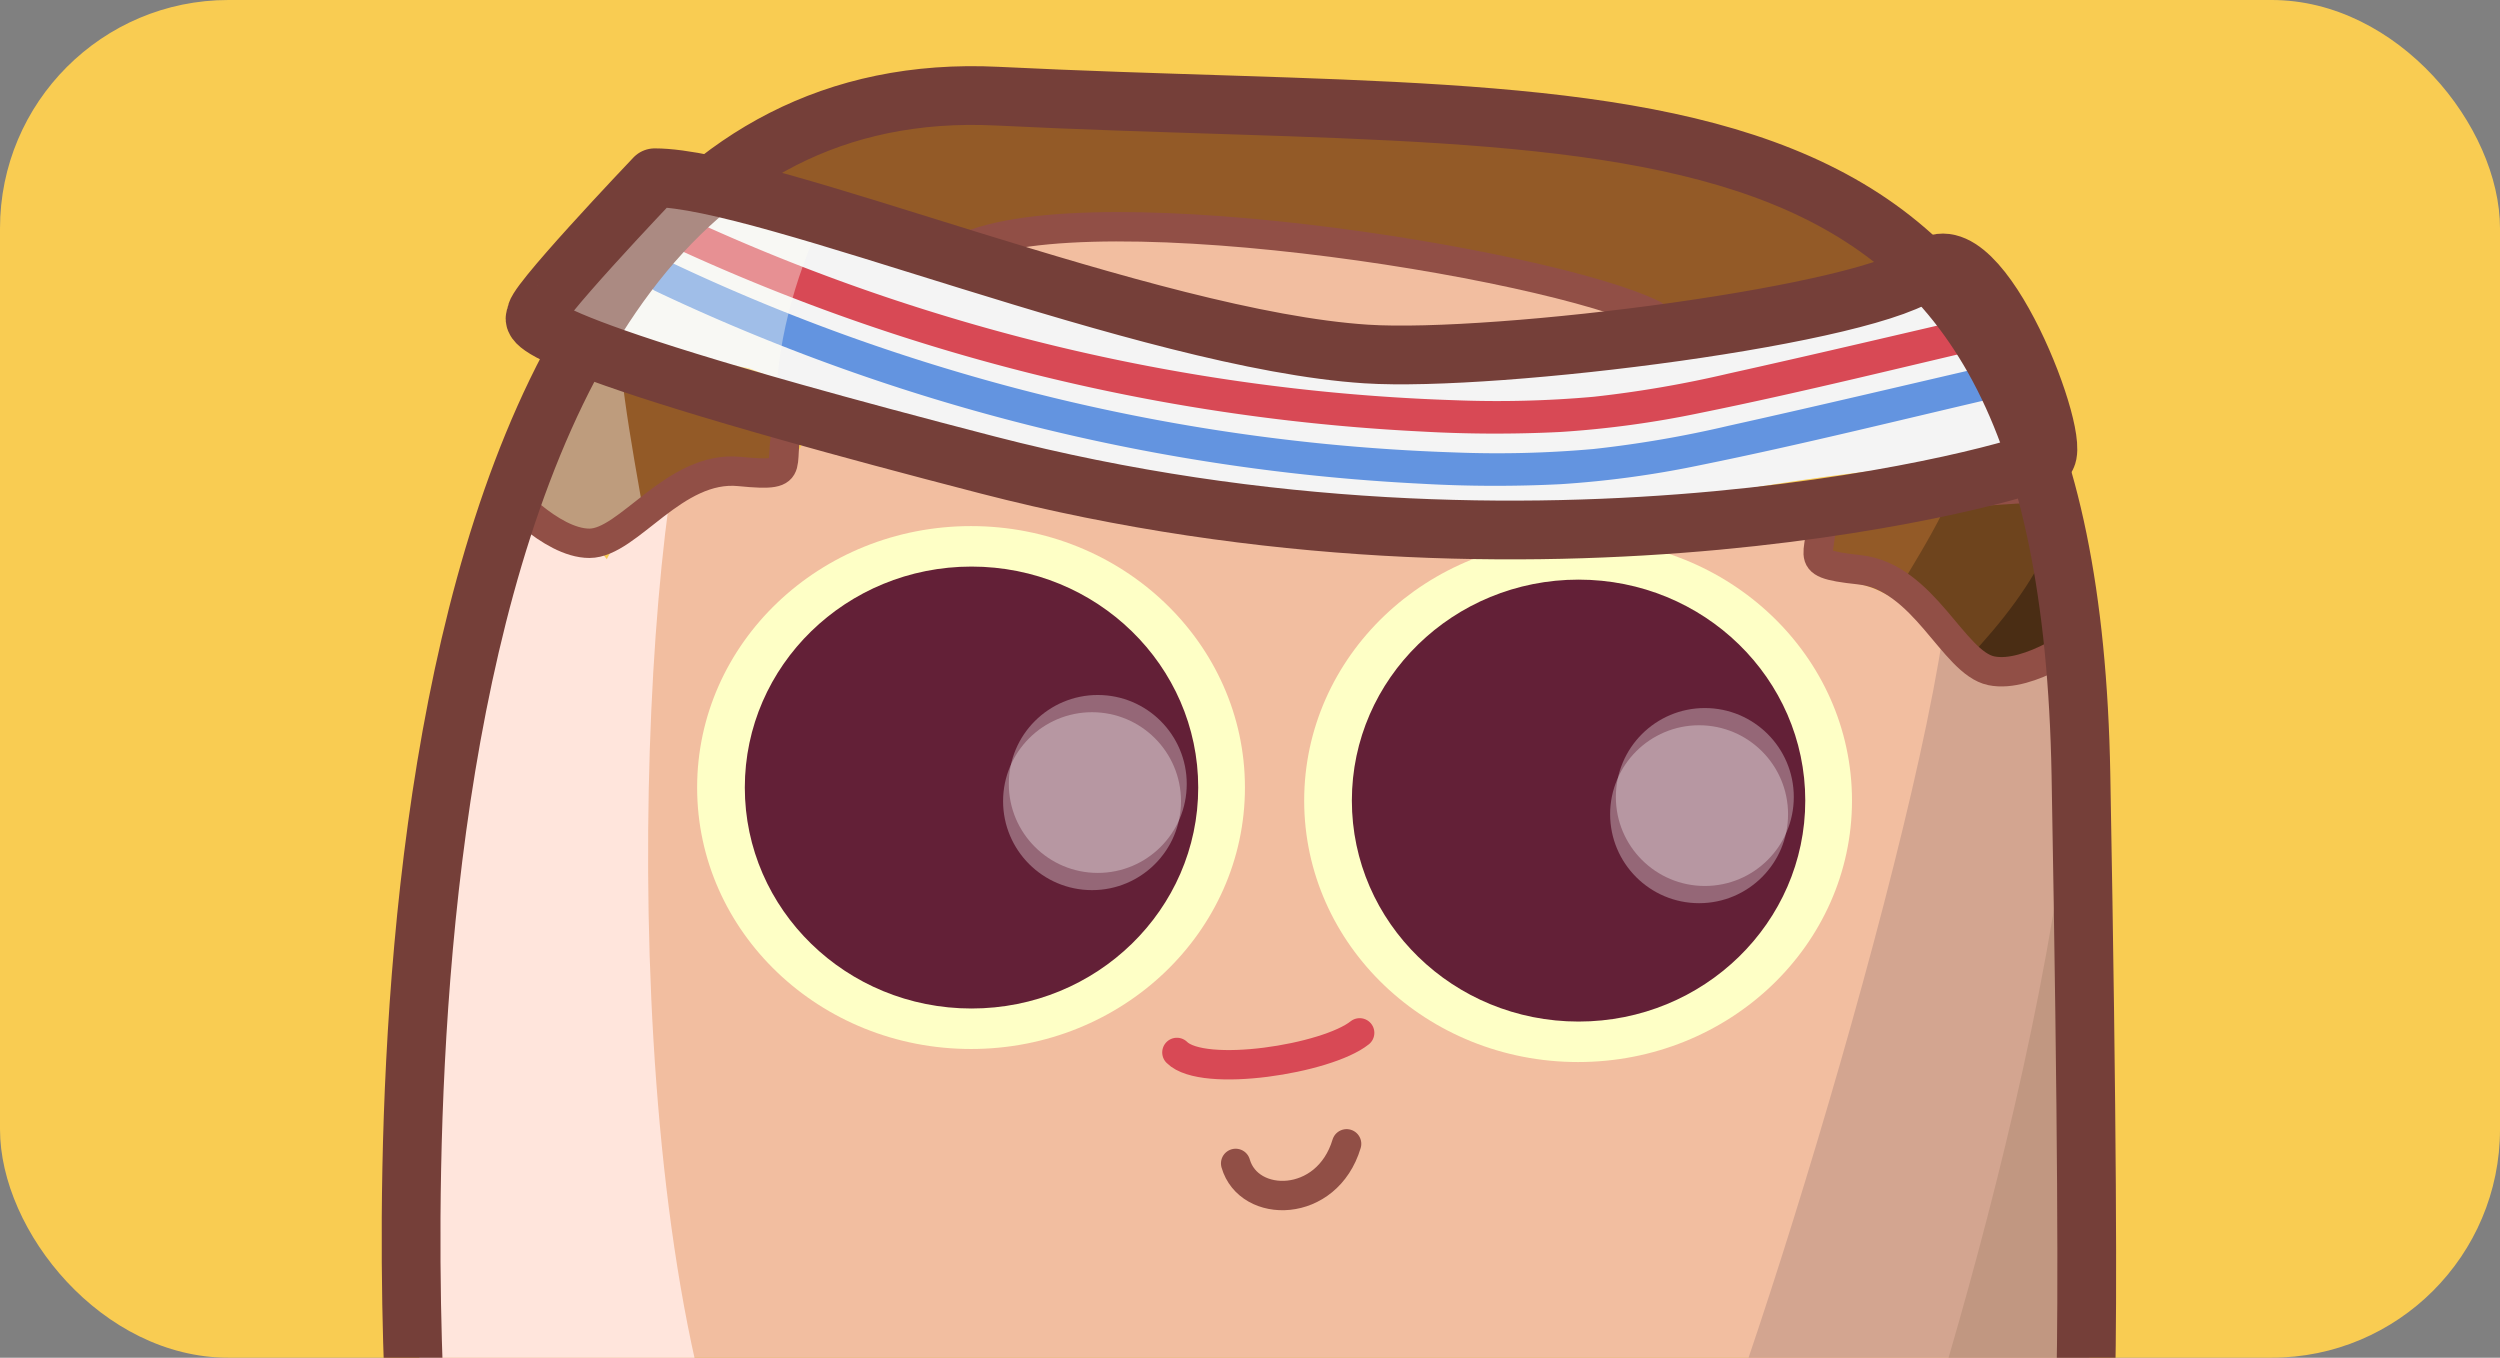 <svg xmlns="http://www.w3.org/2000/svg" xmlns:xlink="http://www.w3.org/1999/xlink" width="383" height="208" viewBox="0 0 383 208">
  <rect x="0" y="0" width="383" height="208" fill="#808080" stroke="none"/>
  <defs>
    <clipPath id="clip-path">
      <rect id="Rectangle_157" data-name="Rectangle 157" width="383" height="208" transform="translate(840 312.647)" fill="#d6d6d6"/>
    </clipPath>
    <clipPath id="clip-path-2">
      <path id="Path_1831" data-name="Path 1831" d="M114.793,60.75c-.044-.329-4.748.578-4.793.25-.732-5.356-3.289-4.295-8-3-.1.029-1.9-2.031-2-2-1,.026.1-2.172-1-2-2.3.362-5.8-.976-8.8-.335a20.725,20.725,0,0,0-8.306,3.683,11.81,11.81,0,0,0-1.855,1.843,7.464,7.464,0,0,0-3.023.841,8.995,8.995,0,0,0-5.287,5.286,7.542,7.542,0,0,0-.861,3.853q.179,1.329.358,2.658A9.994,9.994,0,0,0,73.8,76.242l1.11.857a9.5,9.5,0,0,0,3.162,2.954c4.047,2.367,10.815,1.469,13.332-2.924a36.556,36.556,0,0,0,3.408-3.768c.607.046,1.431.081,1.666.112,1.951.26,4.039-.338,5.821-.566C109.764,75.057,115.862,68.567,114.793,60.75Z" fill="#935a27"/>
    </clipPath>
    <clipPath id="clip-path-3">
      <path id="Path_1839" data-name="Path 1839" d="M311.285,85.9a10.544,10.544,0,0,0-1.747-2.042c-.7-4.654-4.626-8.895-9.864-8.916l-6.839-.028C292.431,74.9,274.4,78.978,274,79c-5.214.284.378,10.085,7,8,.241,5.389,6,2,10.479,7.907,3.586,4.887,10.568,8.753,16.218,4.68C311.929,96.536,314.4,90.744,311.285,85.9Z" fill="#935a27"/>
    </clipPath>
    <clipPath id="clip-path-4">
      <path id="Path_1844" data-name="Path 1844" d="M310.984,147.692a11.3,11.3,0,0,0,2.642-9.8l-1.537-9.481a7.22,7.22,0,0,0-1.386-3.148,11.932,11.932,0,0,0,2.942-8.446,11.012,11.012,0,0,0,.732-7.244,10.3,10.3,0,0,0-9.643-7.341,10.894,10.894,0,0,0-3.577.43,6.878,6.878,0,0,1-3.612-1.994,12.744,12.744,0,0,0-5.6-2.947c-.316-.062-.594-.114-.854-.162q-.444-.481-.856-.994c-2.061-2.356-4.187-4.6-6.991-5.66a21.922,21.922,0,0,0-4.7-2.069c-1.638-.507-3.336-.772-5.005-1.153-1.45-7.2-7.738-10.9-14.868-7.658-13.91,6.333-30.44.453-44.84.24-13.748-.2-27.506-.129-41.258-.112a6.953,6.953,0,0,0-.772-.55,27.47,27.47,0,0,0-10.14-3.289c-6.3-.923-11.676-1.529-17.674-3.9-6.367-2.515-12.727-4.842-19.7-4.17C121.135,65.539,118.3,60.671,117,65c-3,10-10.809,4.541-14,7-5.072-.337-10.168,4.843-13.493,8.217a19.261,19.261,0,0,0-3.344,4.739,22.556,22.556,0,0,0-1.913-2.221,10.2,10.2,0,0,0-12.119-1.564c-4.14,2.422-5.245,6.843-4.595,11.293a47.557,47.557,0,0,1,.445,7.7,11.328,11.328,0,0,0-1.461,10.332,14.213,14.213,0,0,0-2.042,9.417,94.53,94.53,0,0,0-2.548,26.7c-4.539,6.573-7.222,13.631-6.656,22.23C56,179.84,55.744,204.425,59,215c2.063,6.7,15.081,9.893,20.189,3.915q.435-.508.84-1.031l33.319.858a9.106,9.106,0,0,0,4.123-.911,27.971,27.971,0,0,0,7.675-.469,8.9,8.9,0,0,0,7.734,1.249c4.67-1.484,9.171-2.951,14.121-2.782,4.791.163,9.492,1.061,14.3.7.025,0,.049-.005.073-.007a13.537,13.537,0,0,0,3.565.874,36.64,36.64,0,0,0,7.812-.084q28.047-.3,56.1-.192c1.99.009,3.98.027,5.969.039q1.835.123,3.667.249a60.316,60.316,0,0,0,11.884-.122c.633,13.715,6.628.064,9.942.107.17,0,.34,0,.51.006a74.852,74.852,0,0,0,20.79,2.51c.989-.017,2.061-.111,3.184-.235,3.959,3.3,8.418,3.1,11.68.952a16.853,16.853,0,0,0,5.995,1.6,8.652,8.652,0,0,0,5.452-1.6,8.95,8.95,0,0,0,5.766-5.391c1.048-2.607-2.014-17.766-3.2-20.367,1.729-9.616,3.488-19.524,1.726-29.009-1.023-5.515-1.89-10.051-1.44-15.716Q310.866,148.912,310.984,147.692Z" fill="#f2bea0"/>
    </clipPath>
    <clipPath id="clip-path-5">
      <path id="Path_1853" data-name="Path 1853" d="M93.5,26.5c17,0,75.473,24.827,109,27,19.864,1.288,78-6,86-13s21,27,18,29-77,23-162,1c-11.806-3.056-21.625-5.706-29.787-8.005C64.114,48.242,77.222,47.5,75.5,47.5,73.5,47.5,93.5,26.5,93.5,26.5Z" fill="none" stroke="#753f39" stroke-linecap="round" stroke-linejoin="round" stroke-width="9"/>
    </clipPath>
  </defs>
  <g id="Group_1285" data-name="Group 1285" transform="translate(-840 -312.647)">
    <rect id="Rectangle_2" data-name="Rectangle 2" width="383" height="208" rx="35" transform="translate(840 312.647)" fill="#f9cc52"/>
    <g id="Mask_Group_9" data-name="Mask Group 9" clip-path="url(#clip-path)">
      <g id="Group_577" data-name="Group 577" transform="translate(846.801 313.38)">
        <g id="Group_568" data-name="Group 568">
          <path id="Path_1829" data-name="Path 1829" d="M114.793,60.75c-.044-.329-4.748.578-4.793.25-.732-5.356-3.289-4.295-8-3-.1.029-1.9-2.031-2-2-1,.026.1-2.172-1-2-2.3.362-5.8-.976-8.8-.335a20.725,20.725,0,0,0-8.306,3.683,11.81,11.81,0,0,0-1.855,1.843,7.464,7.464,0,0,0-3.023.841,8.995,8.995,0,0,0-5.287,5.286,7.542,7.542,0,0,0-.861,3.853q.179,1.329.358,2.658A9.994,9.994,0,0,0,73.8,76.242l1.11.857a9.5,9.5,0,0,0,3.162,2.954c4.047,2.367,10.815,1.469,13.332-2.924a36.556,36.556,0,0,0,3.408-3.768c.607.046,1.431.081,1.666.112,1.951.26,4.039-.338,5.821-.566C109.764,75.057,115.862,68.567,114.793,60.75Z" fill="#935a27"/>
          <g id="Group_567" data-name="Group 567" clip-path="url(#clip-path-2)">
            <path id="Path_1830" data-name="Path 1830" d="M94.079,91.1C89,60,83,40,94,24S64,63,64,63L60,80,81,95l13.079-3.9" fill="#be9c7d"/>
          </g>
        </g>
        <path id="Path_1832" data-name="Path 1832" d="M298.187,50.357c-.208-8.016-11.022-11.616-16.835-6.569a15.812,15.812,0,0,0-8.715,1.527c-4.994,2.41-9.336,5.272-14.845,6.486-.869.191-1.737.367-2.6.537a9.433,9.433,0,0,0-2.681-.4c-10.269-.035-23.527-.831-32.6,4.842q-9.38-.271-18.739-.977c-2.308-.176-4.52-.407-6.684-.528a10,10,0,0,0-4.876-1.29q-5.881-.111-11.7-.672c-2-.59-4-1.2-5.987-1.847-7.657-2.5-14.99-5.578-22.54-8-.2-.086-.4-.178-.611-.256A56.554,56.554,0,0,0,139.2,40.7c-4.333-1.254-8.623-2.646-12.866-4.217a8.293,8.293,0,0,0-5.911.159c-5.17-5.713-13.492-8.143-19.821-4.6-5.269.02-10.154,2.737-13.617,7.616-5.516,7.769,3.56,16.166,11.293,14.69a12.535,12.535,0,0,1,3.047-.171,11.155,11.155,0,0,0,1.939.618q.922.2,1.83.351c.929.18,1.859.362,2.792.522,3.575,1.283,7.089,3.075,10.192,4.162,7.142,2.5,14.726,2.943,21.916,5.3a179.074,179.074,0,0,0,33.043,7.611c3.747,1.1,7.523,2.075,11.319,2.965.16.04.32.079.482.113q10.046,2.333,20.283,3.763a12.853,12.853,0,0,0,7.52-1.059,34.721,34.721,0,0,0,6.747,0c2.7,3.846,7.754,6.158,13.1,3.4,3.56-1.838,7.935-1.974,11.839-2.619a87.722,87.722,0,0,0,14.735-3.82,11.758,11.758,0,0,0,2.941-1.532q16.451-2.723,33.093-3.975c5.386-.405,10-4.307,10-10A10.552,10.552,0,0,0,298.187,50.357Z" fill="#f4f4f4"/>
        <path id="Path_1833" data-name="Path 1833" d="M299.913,46.85c-13.965,3.221-27.911,6.542-41.9,9.646a172.18,172.18,0,0,1-20.686,3.558,166.448,166.448,0,0,1-21.233.527,302.934,302.934,0,0,1-78.215-12.944A302.461,302.461,0,0,1,96.052,31.5a2.568,2.568,0,0,0-3.42.9,2.52,2.52,0,0,0,.9,3.42,309.893,309.893,0,0,0,76.964,24.859,310.244,310.244,0,0,0,40.372,4.691,200.013,200.013,0,0,0,21.347.078,151.546,151.546,0,0,0,21.41-2.909c15.948-3.228,31.767-7.207,47.62-10.865C304.376,50.948,303.05,46.126,299.913,46.85Z" fill="#d84955"/>
        <path id="Path_1834" data-name="Path 1834" d="M299.913,54.85c-13.965,3.221-27.911,6.542-41.9,9.646a172.181,172.181,0,0,1-20.686,3.558,166.448,166.448,0,0,1-21.233.527,302.934,302.934,0,0,1-78.215-12.944A302.461,302.461,0,0,1,96.052,39.5a2.568,2.568,0,0,0-3.42.9,2.52,2.52,0,0,0,.9,3.42,309.893,309.893,0,0,0,76.964,24.859,310.244,310.244,0,0,0,40.372,4.691,200.013,200.013,0,0,0,21.347.078,151.546,151.546,0,0,0,21.41-2.909c15.948-3.228,31.767-7.207,47.62-10.865C304.376,58.948,303.05,54.126,299.913,54.85Z" fill="#6394e0"/>
        <path id="Path_1835" data-name="Path 1835" d="M274.575,25.742c-.418-.118-.832-.214-1.245-.3-25.418-6.164-52.67-14.331-78.934-10.49-12.464,1.823-24.449-4.006-37-3.669a66.512,66.512,0,0,0-19.1,3.264c-2.166.722-4.416,1.928-6.635,1.988a15.054,15.054,0,0,1-3.233-.35,10.127,10.127,0,0,0-4.792-1.335l-2.771-.1c-11.04-.4-13.914,17.681-2.659,19.643,6.251,1.089,12.774,2.965,19.1,1.579a52.13,52.13,0,0,0,5.571-1.63c3.943-.346,7.774-1.259,11.776-.75,6.489.825,12.69,2.251,19.279,2.46,12.3.392,24.294.9,36.5,2.637,5.432.771,10.83,1.679,15.875,3.9,5.808,2.562,11.268,4.9,17.753,4.059.417-.054,2.9-.106,2.719-.321.926.336,1.874.97,2.777,1.266a18.534,18.534,0,0,0,8.492.6c3.041-.433,9.619-3.616,11.2-3.168C281.759,48.033,286.995,29.252,274.575,25.742Z" fill="#935a27"/>
        <g id="Group_570" data-name="Group 570">
          <path id="Path_1836" data-name="Path 1836" d="M311.285,85.9a10.544,10.544,0,0,0-1.747-2.042c-.7-4.654-4.626-8.895-9.864-8.916l-6.839-.028C292.431,74.9,274.4,78.978,274,79c-5.214.284.378,10.085,7,8,.241,5.389,6,2,10.479,7.907,3.586,4.887,10.568,8.753,16.218,4.68C311.929,96.536,314.4,90.744,311.285,85.9Z" fill="#935a27"/>
          <g id="Group_569" data-name="Group 569" clip-path="url(#clip-path-3)">
            <path id="Path_1837" data-name="Path 1837" d="M277,103c8-19,22.484-29.658,18.242-54.329S321,94,321,94l-3,20-15,4Z" fill="#6e441d"/>
            <path id="Path_1838" data-name="Path 1838" d="M289,106c10-10,21.572-22.018,21.286-38.009S324,88,324,88l-4.5,16L303,117H291Z" fill="#4a2d14"/>
          </g>
        </g>
        <g id="Group_572" data-name="Group 572">
          <path id="Path_1840" data-name="Path 1840" d="M310.984,147.692a11.3,11.3,0,0,0,2.642-9.8l-1.537-9.481a7.22,7.22,0,0,0-1.386-3.148,11.932,11.932,0,0,0,2.942-8.446,11.012,11.012,0,0,0,.732-7.244,10.3,10.3,0,0,0-9.643-7.341,10.894,10.894,0,0,0-3.577.43,6.878,6.878,0,0,1-3.612-1.994,12.744,12.744,0,0,0-5.6-2.947c-.316-.062-.594-.114-.854-.162q-.444-.481-.856-.994c-2.061-2.356-4.187-4.6-6.991-5.66a21.922,21.922,0,0,0-4.7-2.069c-1.638-.507-3.336-.772-5.005-1.153-1.45-7.2-7.738-10.9-14.868-7.658-13.91,6.333-30.44.453-44.84.24-13.748-.2-27.506-.129-41.258-.112a6.953,6.953,0,0,0-.772-.55,27.47,27.47,0,0,0-10.14-3.289c-6.3-.923-11.676-1.529-17.674-3.9-6.367-2.515-12.727-4.842-19.7-4.17C121.135,65.539,118.3,60.671,117,65c-3,10-10.809,4.541-14,7-5.072-.337-10.168,4.843-13.493,8.217a19.261,19.261,0,0,0-3.344,4.739,22.556,22.556,0,0,0-1.913-2.221,10.2,10.2,0,0,0-12.119-1.564c-4.14,2.422-5.245,6.843-4.595,11.293a47.557,47.557,0,0,1,.445,7.7,11.328,11.328,0,0,0-1.461,10.332,14.213,14.213,0,0,0-2.042,9.417,94.53,94.53,0,0,0-2.548,26.7c-4.539,6.573-7.222,13.631-6.656,22.23C56,179.84,55.744,204.425,59,215c2.063,6.7,15.081,9.893,20.189,3.915q.435-.508.84-1.031l33.319.858a9.106,9.106,0,0,0,4.123-.911,27.971,27.971,0,0,0,7.675-.469,8.9,8.9,0,0,0,7.734,1.249c4.67-1.484,9.171-2.951,14.121-2.782,4.791.163,9.492,1.061,14.3.7.025,0,.049-.005.073-.007a13.537,13.537,0,0,0,3.565.874,36.64,36.64,0,0,0,7.812-.084q28.047-.3,56.1-.192c1.99.009,3.98.027,5.969.039q1.835.123,3.667.249a60.316,60.316,0,0,0,11.884-.122c.633,13.715,6.628.064,9.942.107.17,0,.34,0,.51.006a74.852,74.852,0,0,0,20.79,2.51c.989-.017,2.061-.111,3.184-.235,3.959,3.3,8.418,3.1,11.68.952a16.853,16.853,0,0,0,5.995,1.6,8.652,8.652,0,0,0,5.452-1.6,8.95,8.95,0,0,0,5.766-5.391c1.048-2.607-2.014-17.766-3.2-20.367,1.729-9.616,3.488-19.524,1.726-29.009-1.023-5.515-1.89-10.051-1.44-15.716Q310.866,148.912,310.984,147.692Z" fill="#f2bea0"/>
          <g id="Group_571" data-name="Group 571" clip-path="url(#clip-path-4)">
            <path id="Path_1841" data-name="Path 1841" d="M114,244C89,210,89.507,109.217,97,68s-49,6-49,6L31,120s-5,46-2,62,6,35,6,35l20,20Z" fill="#ffe5dc"/>
            <path id="Path_1842" data-name="Path 1842" d="M250,236c10-19,43-127,42-153s50,18,50,18l16,77-26,70-27,7Z" fill="#d3a590"/>
            <path id="Path_1843" data-name="Path 1843" d="M282,238c10-29,37-117,28-162s33,84,33,84l2,57-13,41-29,12Z" fill="#c19781"/>
          </g>
        </g>
        <path id="Path_1845" data-name="Path 1845" d="M217.882,38.83c-2.149-1.142-6.577-2.753-9.471-1.829a12.971,12.971,0,0,0-3.442-.168c-.166,0-.331.027-.5.04a9.823,9.823,0,0,0-6.348-.075,9.332,9.332,0,0,0-2.526-1.075,20.959,20.959,0,0,0-5.172-.671c-.172,0-.3,0-.4-.006-.544-.161-1.086-.322-1.628-.5a45.382,45.382,0,0,0-9.5-1.795c-5.221-.525-32.124,1.22-31.9,6.246.263,5.867,26.306,13.191,31.9,13.754q1.8.178.129.017.923.169,1.831.4c1.038.264,2.039.623,3.059.94a21.51,21.51,0,0,0,4.795.877,15.317,15.317,0,0,0,1.714.063l.079,0a10.285,10.285,0,0,0,4.552-.012,8.473,8.473,0,0,0,3.023,1.384,11.161,11.161,0,0,0,2.814.274c.563.095,1.134.155,1.7.2a11.27,11.27,0,0,0,1.338.019l.1-.007c-.009.044.435.069.833.185a12.469,12.469,0,0,0,3.346.435,14.8,14.8,0,0,0,2.862-.341c4.015.665,29.913-4.37,31.931-8.189C245.447,44.368,222.815,41.451,217.882,38.83Z" fill="#f2bea0"/>
        <g id="Group_573" data-name="Group 573">
          <ellipse id="Ellipse_273" data-name="Ellipse 273" cx="41.962" cy="40.054" rx="41.962" ry="40.054" transform="translate(100 79.864)" fill="#feffc6"/>
          <ellipse id="Ellipse_274" data-name="Ellipse 274" cx="34.731" cy="33.852" rx="34.731" ry="33.852" transform="translate(107.304 86.066)" fill="#632037"/>
          <circle id="Ellipse_275" data-name="Ellipse 275" cx="13.629" cy="13.629" r="13.629" transform="translate(146.871 108.377)" fill="#fff" opacity="0.32"/>
          <circle id="Ellipse_276" data-name="Ellipse 276" cx="13.629" cy="13.629" r="13.629" transform="translate(147.75 105.739)" fill="#fff" opacity="0.32"/>
        </g>
        <g id="Group_574" data-name="Group 574">
          <ellipse id="Ellipse_277" data-name="Ellipse 277" cx="41.962" cy="40.054" rx="41.962" ry="40.054" transform="translate(193 81.864)" fill="#feffc6"/>
          <ellipse id="Ellipse_278" data-name="Ellipse 278" cx="34.731" cy="33.852" rx="34.731" ry="33.852" transform="translate(200.304 88.066)" fill="#632037"/>
          <circle id="Ellipse_279" data-name="Ellipse 279" cx="13.629" cy="13.629" r="13.629" transform="translate(239.871 110.377)" fill="#fff" opacity="0.32"/>
          <circle id="Ellipse_280" data-name="Ellipse 280" cx="13.629" cy="13.629" r="13.629" transform="translate(240.75 107.739)" fill="#fff" opacity="0.32"/>
        </g>
        <path id="Path_1846" data-name="Path 1846" d="M114.5,62.5c-3,8,2,10-8,9s-17,11-23,11-13.081-8.18-13.081-8.18l11.54-20.838Z" fill="none" stroke="#914f46" stroke-linecap="round" stroke-linejoin="round" stroke-width="4.5"/>
        <path id="Path_1847" data-name="Path 1847" d="M272.012,76.1c1.3,8.445-4.007,9.378,5.986,10.448s14.385,14.251,20.258,15.48S312.735,96.7,312.735,96.7L305.71,73.942Z" fill="none" stroke="#914f46" stroke-linecap="round" stroke-linejoin="round" stroke-width="4.5"/>
        <path id="Path_1848" data-name="Path 1848" d="M182.5,177.5c2,7,14,7,17-3" fill="none" stroke="#914f46" stroke-linecap="round" stroke-linejoin="round" stroke-width="4.5"/>
        <path id="Path_1849" data-name="Path 1849" d="M201.5,157.5c-5,4-24,7-28,3" fill="none" stroke="#d84955" stroke-linecap="round" stroke-linejoin="round" stroke-width="4.5"/>
        <path id="Path_1850" data-name="Path 1850" d="M138.976,38.309C155.5,27.5,230.5,39.5,246.5,47.5" fill="none" stroke="#914f46" stroke-linecap="round" stroke-linejoin="round" stroke-width="4.5"/>
        <path id="Path_1851" data-name="Path 1851" d="M57,219.5C56,199.5,45,9,146,14S310,7,312,118s0,101.5,0,101.5Z" fill="none" stroke="#753f39" stroke-linecap="round" stroke-linejoin="round" stroke-width="9"/>
        <g id="Group_576" data-name="Group 576">
          <g id="Group_575" data-name="Group 575" clip-path="url(#clip-path-5)">
            <path id="Path_1852" data-name="Path 1852" d="M114.5,81.5c-7-26,2-45,11-61s-22-9-22-9l-28,8-13,24,5,16Z" fill="#fffff5" opacity="0.39"/>
          </g>
          <path id="Path_1854" data-name="Path 1854" d="M93.5,26.5c17,0,75.473,24.827,109,27,19.864,1.288,78-6,86-13s21,27,18,29-77,23-162,1c-11.806-3.056-21.625-5.706-29.787-8.005C64.114,48.242,77.222,47.5,75.5,47.5,73.5,47.5,93.5,26.5,93.5,26.5Z" fill="none" stroke="#753f39" stroke-linecap="round" stroke-linejoin="round" stroke-width="9"/>
        </g>
      </g>
    </g>
  </g>
</svg>
